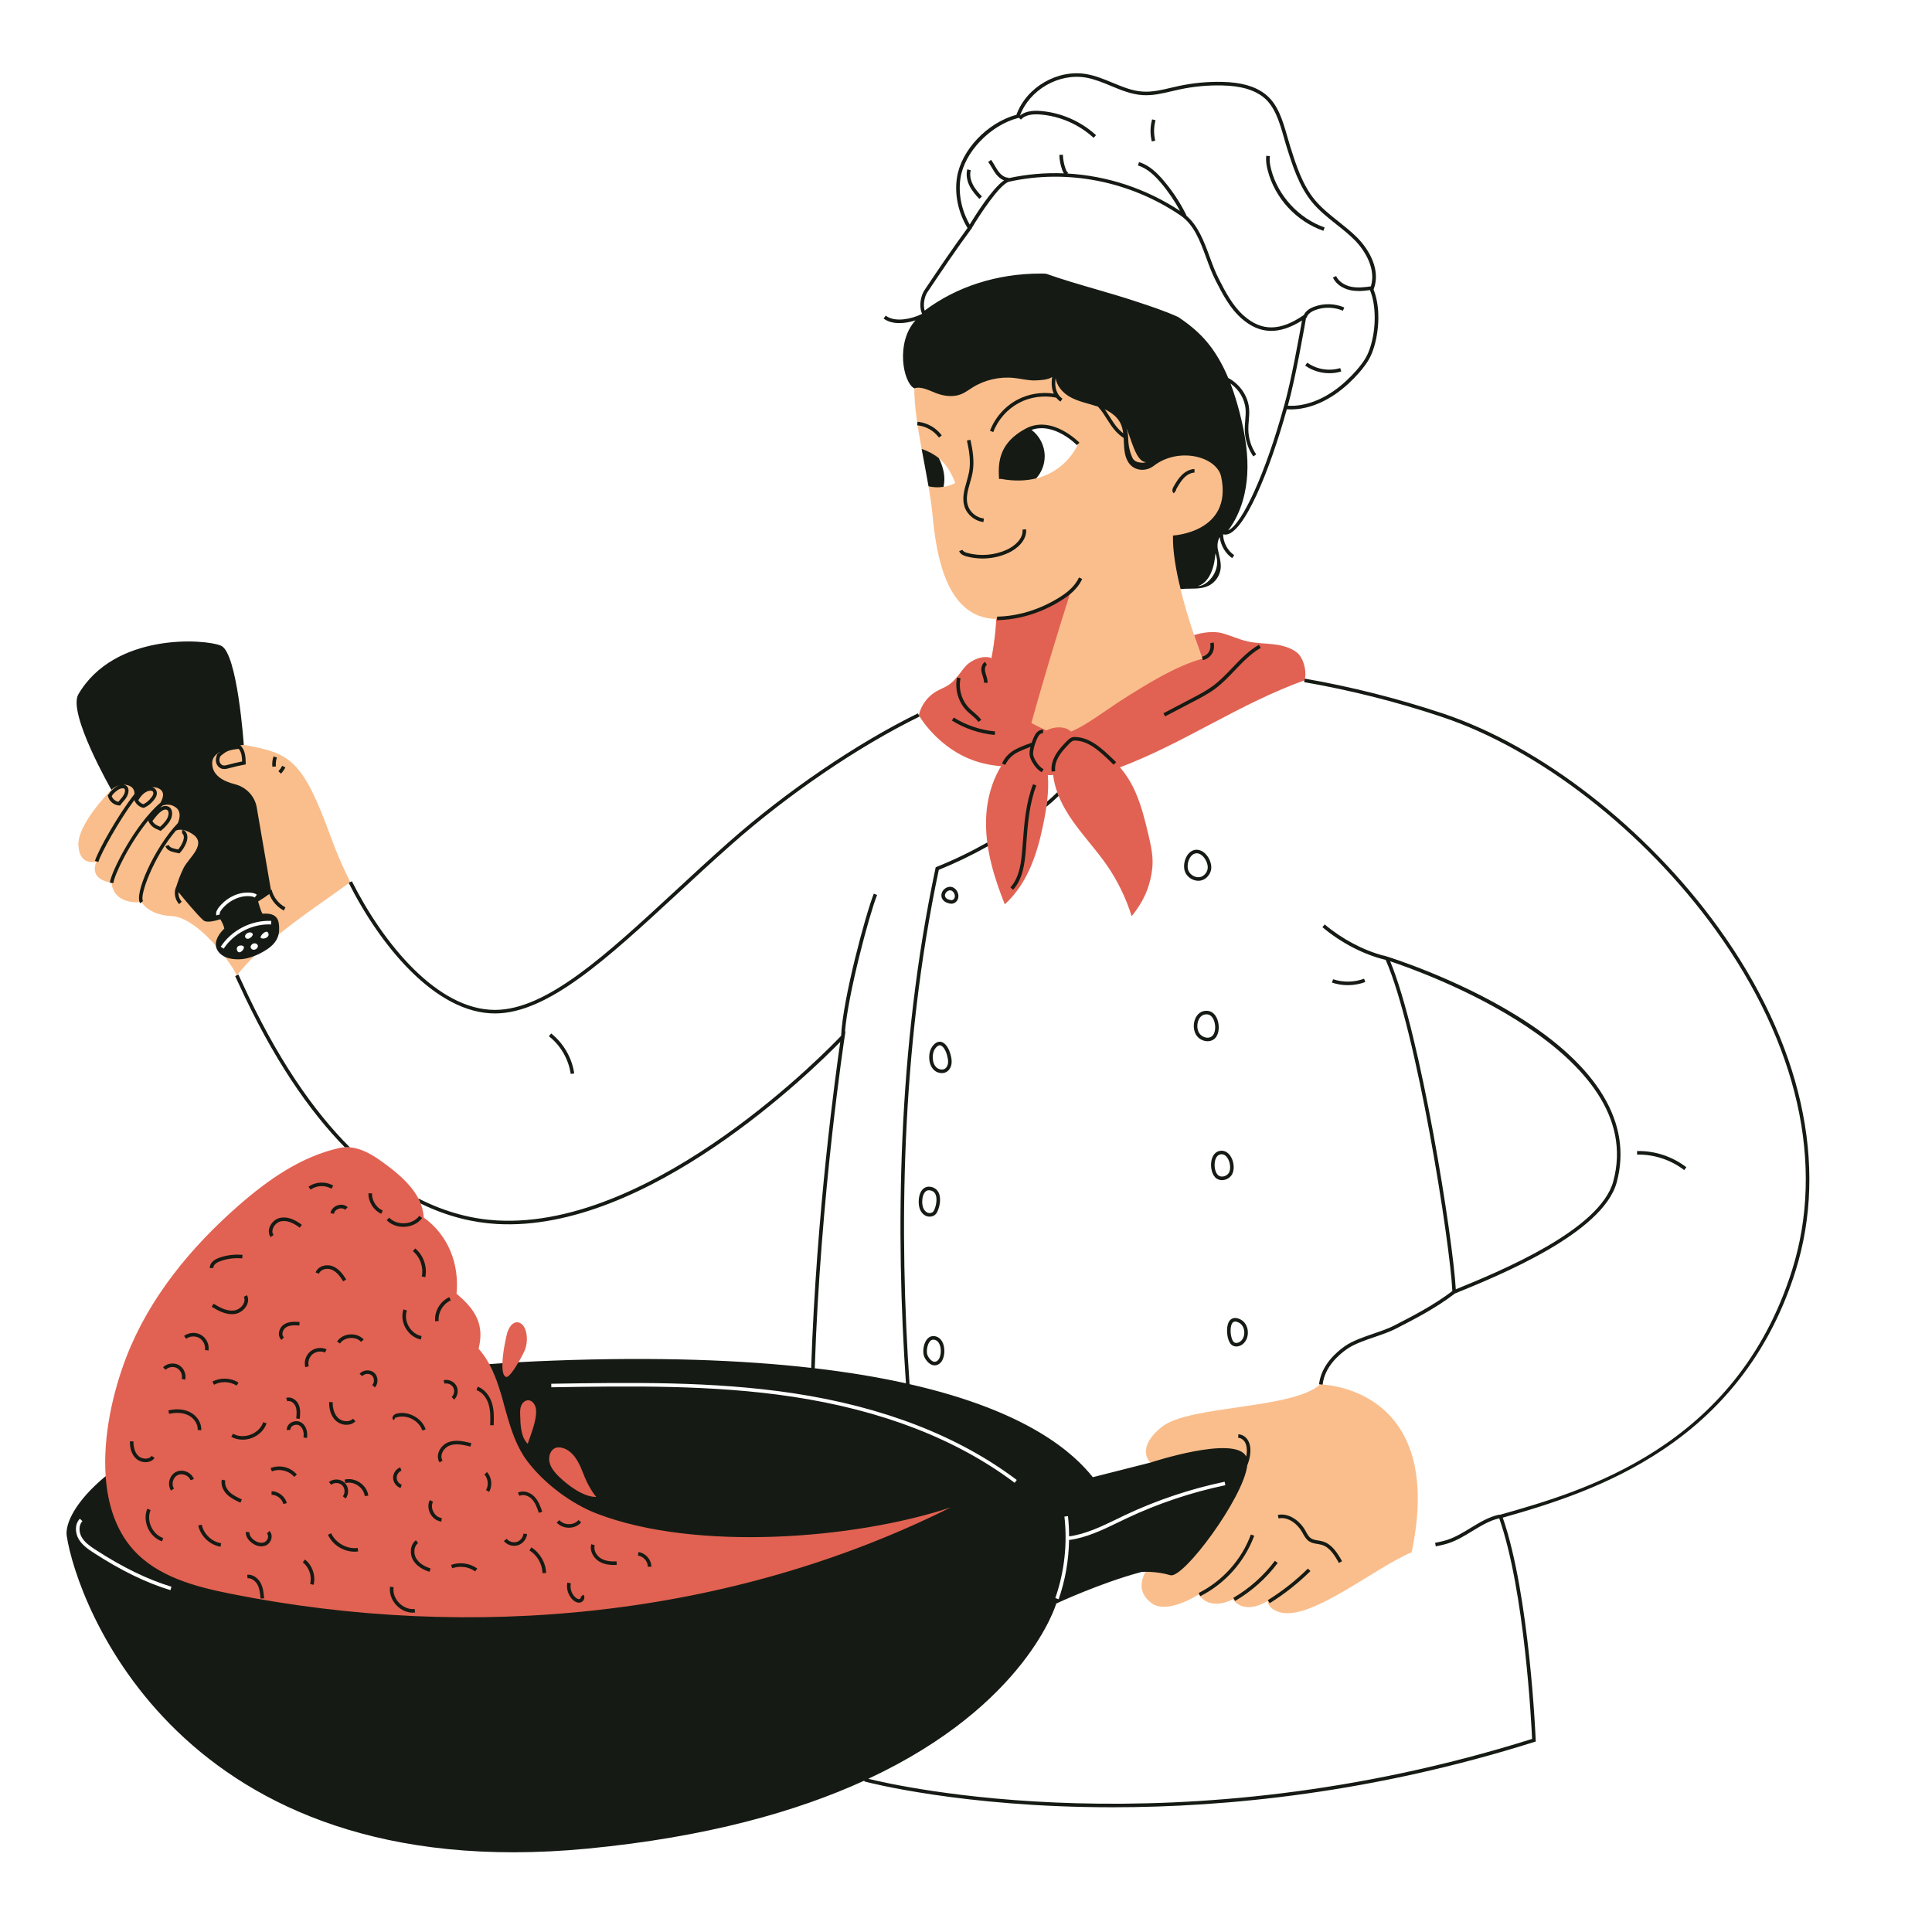 <svg xmlns="http://www.w3.org/2000/svg" xmlns:xlink="http://www.w3.org/1999/xlink" width="256" zoomAndPan="magnify" viewBox="0 0 192 192" height="256" preserveAspectRatio="xMidYMid meet" version="1.0"><defs><clipPath id="bacd2fe9d7"><path d="M 6.473 7.035 L 180 7.035 L 180 180 L 6.473 180 Z M 6.473 7.035 " clip-rule="nonzero"/></clipPath><clipPath id="22cfc76c8c"><path d="M 6.613 7.281 L 179.812 7.281 L 179.812 184.078 L 6.613 184.078 Z M 6.613 7.281 " clip-rule="nonzero"/></clipPath></defs><rect x="-19.2" width="230.4" fill="#ffffff" y="-19.2" height="230.4" fill-opacity="1"/><rect x="-19.2" width="230.4" fill="#ffffff" y="-19.2" height="230.4" fill-opacity="1"/><g clip-path="url(#bacd2fe9d7)"><path fill="#ffffff" d="M 103.859 34.27 C 103.949 34.27 104.039 34.277 104.125 34.277 C 106.98 35.285 108.535 33.762 111.352 34.688 C 112.848 35.18 114.355 35.664 115.785 36.309 C 116.711 36.926 117.578 37.621 118.32 38.445 C 120.109 40.422 120.836 38.816 121.512 41.395 C 122.043 43.418 122.656 44.145 122.531 46.234 C 122.406 48.32 121.973 50.812 121.656 52.938 C 123.227 53.266 125.867 47.32 127.75 40.488 C 128.27 40.531 128.793 40.512 129.305 40.426 C 131.512 40.047 133.43 38.633 134.906 36.953 C 135.41 36.383 135.875 35.77 136.16 35.066 C 136.895 33.266 137.059 30.566 136.312 28.77 C 137.035 27.043 136.059 25.043 134.73 23.715 C 133.41 22.391 131.73 21.43 130.535 19.984 C 129.273 18.457 128.652 16.516 128.059 14.629 C 127.492 12.824 127.113 10.629 125.613 9.477 C 124.453 8.59 122.926 8.352 121.465 8.316 C 120.023 8.281 118.586 8.418 117.18 8.719 C 115.98 8.977 114.781 9.355 113.559 9.277 C 111.613 9.152 109.914 7.898 107.996 7.547 C 105.16 7.027 102.082 8.828 101.148 11.551 C 98.414 12.254 95.703 14.887 95.277 17.672 C 95.012 19.398 95.438 21.195 96.367 22.668 C 94.855 24.715 93.434 26.828 92.02 28.938 C 91.637 29.508 91.496 30.543 91.816 31.148 C 93.594 32.914 99.641 34.215 103.859 34.27 Z M 137.836 95.242 C 141 102.336 144.348 124.133 144.512 128.387 C 150.098 126.117 159.199 122.195 160.492 117.465 C 164.344 103.355 137.836 95.242 137.836 95.242 Z M 178.266 126.262 C 172.867 143.438 158.355 148.094 149.117 150.703 C 151.863 158.418 152.441 172.941 152.441 172.941 C 114.902 184.773 86.043 176.891 86.043 176.891 C 82.27 169.707 80.895 158.254 80.691 146.492 C 75.695 144.996 70.52 144.098 65.309 143.836 C 62.277 143.68 59.121 143.715 56.379 142.414 C 55.156 141.832 54.008 140.926 53.551 139.652 C 53.094 138.383 53.574 136.727 54.824 136.211 C 58.852 134.547 63.551 135.477 67.91 135.477 C 69.215 135.473 70.527 135.496 71.797 135.801 C 72.598 135.996 73.371 136.301 74.18 136.469 C 75.434 136.734 76.949 136.906 78.137 137.387 C 78.977 137.723 79.844 137.938 80.73 138.086 C 81.172 119.777 83.766 103.012 83.766 103.012 C 83.766 103.012 65.781 122.418 49.363 121.461 C 33.293 120.523 24.785 99.508 23.531 96.926 C 23.793 96.609 23.254 96.195 23.531 95.891 C 22.168 95.363 21.941 94.57 21.941 94.57 L 21.598 94.156 L 21.426 93.117 L 18.723 86.559 C 18.723 86.559 21.223 84.539 25 83.73 C 28.785 82.922 28.312 86.312 29.074 87.617 C 29.418 88.199 31.523 84.109 31.367 85.805 C 33.137 84.484 33.027 88.965 34.812 87.66 C 38.328 94.637 43.809 100.539 49.188 100.539 C 55.672 100.539 63.098 92.188 72.527 83.836 C 81.957 75.484 93.039 69.484 97.555 68.734 C 97.555 68.734 113.07 66.324 113.859 66.324 C 114.648 66.324 127.227 65.715 143.297 71.059 C 162.266 77.367 185.578 103.012 178.266 126.262 Z M 20.074 154.453 C 19.449 153.723 18.664 153.145 17.855 152.617 C 17.02 152.066 16.152 151.562 15.262 151.109 C 14.719 150.832 14.164 150.574 13.57 150.426 C 13.016 150.285 12.441 150.25 11.871 150.215 C 10.625 150.137 9.348 150.031 8.102 150.172 C 7.148 150.281 6.863 151.684 6.988 152.496 C 7.105 153.246 7.531 153.91 7.945 154.551 C 8.344 155.16 8.746 155.777 9.258 156.297 C 10.035 157.086 11.023 157.625 11.969 158.203 C 12.668 158.629 13.363 159.09 14.137 159.363 C 15.402 159.816 16.789 159.742 18.129 159.613 C 18.68 159.559 19.238 159.496 19.758 159.301 C 20.277 159.109 20.758 158.766 21.012 158.273 C 21.207 157.902 21.258 157.469 21.227 157.051 C 21.16 156.09 20.703 155.188 20.074 154.453 Z M 92.273 48.32 L 91.59 44.609 C 91.59 44.609 97.016 40.277 99.98 39.602 C 102.945 38.93 107.527 41.668 109.141 44.719 C 110.754 47.766 108.008 48.809 102.469 52.098 C 96.93 55.383 92.273 48.32 92.273 48.32 " fill-opacity="1" fill-rule="nonzero"/></g><path fill="#fabe8c" d="M 21.984 94.598 C 21.973 94.59 21.957 94.578 21.941 94.57 C 22.609 95.391 23.148 96.191 23.461 96.781 C 23.48 96.82 23.504 96.871 23.531 96.926 C 24.227 96.078 24.984 95.277 25.777 94.535 C 25.148 94.82 24.422 94.922 23.723 94.938 C 23.125 94.953 22.496 94.91 21.984 94.598 Z M 24.227 74.023 C 21.078 73.461 13.852 76.082 13.098 76.66 C 10.988 78.273 7.684 81.891 7.789 84.016 C 7.898 86.145 9.602 85.613 9.602 85.613 C 9.602 85.613 8.645 87.316 11.094 87.738 C 11.094 87.738 11.094 89.867 14.078 89.656 C 14.078 89.656 14.719 90.93 17.066 91.039 C 18.52 91.105 20.258 92.598 21.598 94.156 C 21.516 93.887 21.637 93.586 21.801 93.352 C 21.977 93.102 22.211 92.887 22.34 92.609 C 22.508 92.246 22.48 91.828 22.453 91.43 C 22.445 91.352 22.438 91.266 22.379 91.211 C 22.312 91.145 22.199 91.156 22.105 91.172 C 21.523 91.262 20.688 91.293 20.668 90.5 C 20.656 90.012 21.039 89.5 21.18 89.035 C 21.316 88.574 21.492 88.191 21.797 87.812 C 22.52 86.914 23.695 86.367 24.855 86.496 C 25.242 86.539 25.637 86.66 25.902 86.941 C 26.168 87.223 26.266 87.625 26.23 88.008 C 26.195 88.391 26.039 88.75 25.848 89.082 C 25.656 89.41 25.426 89.727 25.34 90.094 C 25.254 90.465 25.359 90.918 25.699 91.086 C 25.93 91.207 26.211 91.164 26.473 91.152 C 26.738 91.137 27.039 91.172 27.195 91.387 C 27.258 91.473 27.289 91.578 27.312 91.688 C 27.434 92.27 27.324 92.895 27.035 93.418 C 29.492 91.336 32.207 89.566 34.812 87.66 C 34.09 86.227 33.449 84.746 32.91 83.266 C 30.07 75.457 28.867 74.855 24.227 74.023 Z M 107.145 44.113 C 107.145 44.113 104.543 41.387 102.004 42.754 C 99.465 44.129 101.691 46.109 102.977 47.543 C 106.086 46.766 107.145 44.113 107.145 44.113 Z M 119.133 68.215 C 106.996 75.238 100.504 73.262 98.156 71.574 C 97.562 71.148 97.266 69.398 97.555 68.734 C 98.863 65.691 99.012 61.512 99.012 61.512 C 93.902 61.43 93.023 54.863 92.66 51.066 C 92.574 50.164 92.426 49.195 92.25 48.195 C 92.258 48.234 92.266 48.277 92.273 48.32 C 92.719 47.207 93.211 47.543 93.773 48.383 C 94.195 48.316 94.602 48.188 94.93 47.996 C 94.535 46.988 94.078 46.18 93.324 45.551 C 92.488 46.52 92.098 45.289 91.59 44.609 C 91.582 44.578 91.57 44.5 91.551 44.402 C 91.18 42.363 90.863 40.348 90.863 38.594 C 91.555 38.355 92.527 34.527 93.211 34.781 C 94 35.074 94.898 35.18 95.672 34.859 C 96.07 34.695 96.414 34.43 96.777 34.203 C 98.004 33.438 99.488 33.098 100.926 33.254 C 101.625 33.328 102.312 33.52 103.016 33.496 C 103.719 33.473 104.711 33.434 105.031 32.809 C 104.91 33.77 105.621 34.66 106.465 35.137 C 107.312 35.613 108.645 37.984 109.566 38.285 C 110.484 38.59 111.418 39.09 111.848 39.957 C 112.137 40.551 112.711 40.367 112.738 41.023 C 112.766 41.719 112.824 42.441 113.215 43.02 C 113.773 43.836 114.918 43.93 115.699 43.324 C 118.227 41.379 121.59 44.613 122.004 46.609 C 123.148 52.133 117.613 54.992 117.613 54.992 C 117.566 56.488 116.848 56.617 117.32 58.543 C 118.066 61.574 119.18 64.664 119.809 66.312 C 120.082 67.027 119.793 67.832 119.133 68.215 Z M 140.289 154.266 C 136.668 155.754 130.199 161.176 127.129 160.207 C 125.895 159.82 125.992 159.086 125.992 159.086 C 125.992 159.086 123.785 160.598 122.516 158.938 C 122.516 158.938 120.32 160.184 119.121 158.461 C 119.121 158.461 116.02 160.469 114.461 159.332 C 112.902 158.195 113.172 156.535 115.062 154.609 C 116.953 152.688 122.793 149.473 122.566 146.855 C 122.344 144.238 116.531 145.312 114.32 145.352 C 114.32 145.352 112.773 143.949 115.477 141.793 C 118.184 139.633 128.414 140.07 131.199 137.582 C 131.199 137.582 143.77 137.684 140.289 154.266 " fill-opacity="1" fill-rule="nonzero"/><path fill="#e16252" d="M 106.418 58.746 C 104.902 63.484 103.484 68.254 102.16 73.047 C 100.285 72.781 97.559 75.406 96.742 74.82 C 96.152 74.395 93.871 69.723 94.16 69.059 C 94.609 68.008 98.316 66.5 98.535 65.398 C 98.945 63.309 99.012 61.512 99.012 61.512 C 99.035 61.496 99.059 61.477 99.082 61.457 C 101.266 61.414 103.418 60.719 105.277 59.582 C 105.68 59.336 106.07 59.062 106.418 58.746 " fill-opacity="1" fill-rule="nonzero"/><path fill="#e16252" d="M 50.32 137.852 C 50.57 137.934 52.418 136.637 51.527 135.383 C 51.844 134.84 52.109 134.312 52.18 134.113 C 52.383 133.555 52.418 132.934 52.277 132.355 C 52.172 131.91 51.875 131.422 51.414 131.406 C 50.887 131.387 50.559 131.965 50.406 132.465 C 50.301 132.816 49.969 134.324 49.93 135.473 C 49.125 136.371 50.02 137.746 50.32 137.852 Z M 128.895 64.855 C 128.23 64.328 127.363 64.121 126.52 64.023 C 125.672 63.93 124.816 63.93 123.984 63.742 C 123.121 63.547 122.312 63.16 121.461 62.926 C 120.609 62.695 119.461 62.855 118.668 63.117 L 119.492 65.465 C 116.859 66.164 113.715 68.141 111.422 69.602 C 110.066 70.469 107.812 72.176 106.441 72.695 C 106.305 72.582 106.152 72.484 105.988 72.418 C 105.59 72.262 105.148 72.25 104.73 72.332 C 104.473 72.383 104.227 72.473 103.992 72.59 C 102.211 71.789 100.523 70.777 98.98 69.574 C 98.387 69.113 97.758 68.492 97.988 67.777 C 98.051 67.578 98.504 65.559 98.535 65.398 C 97.746 65.082 96.555 65.551 95.988 66.18 C 95.414 66.812 94.988 67.59 94.281 68.066 C 93.906 68.32 93.473 68.469 93.078 68.691 C 92.191 69.195 91.535 70.078 91.309 71.07 C 92.402 72.875 94.215 74.5 96.152 75.336 C 97.207 75.793 98.34 76.059 99.488 76.141 C 98.469 77.809 97.988 79.82 97.988 81.789 C 97.98 84.574 98.828 87.289 99.855 89.875 C 102.086 87.816 103.047 84.977 103.66 82.004 C 103.996 80.367 104.27 78.684 104.129 77.027 C 104.309 77.035 104.484 77.031 104.66 77.016 C 104.852 78.688 105.656 80.254 106.637 81.637 C 107.684 83.117 108.93 84.453 109.969 85.941 C 111.055 87.508 111.898 89.238 112.465 91.055 C 113.23 90.098 113.836 89.086 114.184 87.91 C 114.398 87.184 114.543 86.426 114.543 85.664 C 114.543 84.734 114.332 83.816 114.117 82.91 C 113.781 81.484 113.426 80.055 112.836 78.715 C 112.445 77.828 111.938 76.984 111.301 76.258 C 117.73 73.824 123.125 69.957 129.633 67.613 C 129.91 66.812 129.562 65.387 128.895 64.855 Z M 94.469 149.809 C 81.676 168.43 56.578 167.484 32.59 162.695 C 29.035 161.988 15.309 157.766 12.91 155.059 C 11.207 153.137 8.449 152.414 10.504 146.77 C 10.215 142.777 11.203 138.371 12.547 134.883 C 14.816 129 18.941 123.977 23.691 119.82 C 26.621 117.254 29.926 114.926 33.73 114.086 C 35.203 113.762 36.625 114.488 37.852 115.367 C 39.836 116.789 41.984 118.562 42.109 120.996 C 44.547 122.75 45.656 125.59 45.371 128.574 C 47.266 130.152 48.16 131.645 47.562 134.035 C 48.836 135.465 49.434 137.281 49.965 139.145 C 50.57 141.281 51.957 136.367 53.281 138.109 C 54.953 140.32 59.465 143.285 62.055 144.277 C 71.836 148.008 88.719 148.68 94.469 149.809 " fill-opacity="1" fill-rule="nonzero"/><g clip-path="url(#22cfc76c8c)"><path fill="#151b14" d="M 36.148 133.117 C 35.82 132.762 35.309 132.574 34.773 132.613 C 34.242 132.652 33.766 132.918 33.496 133.316 L 33.789 133.516 C 33.996 133.203 34.375 133 34.805 132.969 C 35.227 132.934 35.633 133.078 35.887 133.355 Z M 35.328 141.238 L 35.074 140.992 C 34.699 141.379 33.996 141.277 33.621 140.93 C 33.25 140.59 33.047 140.012 33.066 139.348 L 32.711 139.336 C 32.699 139.789 32.77 140.629 33.379 141.191 C 33.652 141.441 34.047 141.594 34.438 141.594 C 34.766 141.594 35.09 141.484 35.328 141.238 Z M 20.719 134.215 C 20.816 133.617 20.52 132.98 19.996 132.672 C 19.477 132.359 18.773 132.398 18.289 132.766 L 18.504 133.047 C 18.867 132.77 19.418 132.738 19.812 132.973 C 20.207 133.207 20.441 133.707 20.371 134.16 Z M 34.348 148.922 C 34.711 148.469 34.672 147.766 34.258 147.359 C 33.844 146.953 33.145 146.918 32.691 147.281 L 32.914 147.555 C 33.223 147.305 33.723 147.328 34.008 147.609 C 34.293 147.891 34.32 148.391 34.07 148.699 Z M 33.645 120.129 C 33.84 120.059 34.117 120.047 34.305 120.227 L 34.551 119.969 C 34.293 119.727 33.902 119.66 33.523 119.793 C 33.148 119.93 32.887 120.227 32.84 120.578 L 33.191 120.621 C 33.227 120.363 33.445 120.195 33.645 120.129 Z M 21.922 153.711 L 21.977 153.363 C 21.047 153.219 20.238 152.445 20.051 151.523 L 19.703 151.594 C 19.918 152.652 20.852 153.543 21.922 153.711 Z M 23.254 130.234 C 22.551 130.324 21.863 129.953 21.223 129.562 L 21.039 129.867 C 21.66 130.242 22.324 130.602 23.039 130.602 C 23.125 130.602 23.211 130.598 23.297 130.59 C 23.789 130.527 24.262 130.199 24.504 129.75 C 24.691 129.402 24.707 129.035 24.551 128.719 L 24.234 128.875 C 24.34 129.09 24.324 129.34 24.191 129.582 C 24.008 129.926 23.629 130.191 23.254 130.234 Z M 27.844 121.027 C 27.391 121.121 26.98 121.477 26.801 121.934 C 26.66 122.289 26.695 122.656 26.895 122.941 L 27.184 122.734 C 27.004 122.484 27.074 122.207 27.133 122.062 C 27.266 121.719 27.582 121.445 27.918 121.375 C 28.461 121.258 29.09 121.473 29.785 122.004 L 30 121.723 C 29.219 121.125 28.496 120.891 27.844 121.027 Z M 28.414 131.918 C 28.785 131.68 29.277 131.691 29.75 131.727 L 29.773 131.375 C 29.242 131.336 28.684 131.324 28.223 131.621 C 27.941 131.805 27.742 132.145 27.719 132.488 C 27.699 132.762 27.789 133 27.977 133.164 L 28.211 132.898 C 28.078 132.785 28.062 132.625 28.07 132.512 C 28.086 132.281 28.227 132.043 28.414 131.918 Z M 23.691 96.848 L 23.371 97.004 C 23.453 97.168 23.562 97.41 23.703 97.715 C 27.105 105.172 30.715 110.395 34.262 114.012 C 34.434 114.004 34.602 114.008 34.77 114.023 C 31.168 110.422 27.488 105.168 24.027 97.57 C 23.883 97.258 23.773 97.016 23.691 96.848 Z M 30.66 117.938 L 30.867 118.223 C 31.461 117.793 32.309 117.758 32.938 118.133 L 33.117 117.828 C 32.375 117.383 31.363 117.426 30.66 117.938 Z M 29.789 141 C 29.832 140.586 29.883 140.07 29.695 139.617 C 29.504 139.152 28.969 138.754 28.441 138.918 L 28.547 139.254 C 28.871 139.152 29.234 139.43 29.367 139.75 C 29.523 140.125 29.477 140.57 29.438 140.965 Z M 15.363 144.891 L 15.078 144.684 C 14.965 144.836 14.785 144.93 14.566 144.953 C 14.285 144.984 13.984 144.891 13.777 144.711 C 13.312 144.297 13.258 143.613 13.262 143.242 L 12.91 143.238 C 12.895 143.98 13.121 144.598 13.543 144.973 C 13.789 145.191 14.121 145.312 14.457 145.312 C 14.508 145.312 14.555 145.312 14.602 145.305 C 14.922 145.273 15.191 145.125 15.363 144.891 Z M 31.164 157.5 C 31.398 156.594 31.047 155.559 30.305 154.984 L 30.09 155.262 C 30.723 155.754 31.02 156.637 30.82 157.41 Z M 37.254 137.879 C 37.43 137.691 37.527 137.422 37.516 137.141 C 37.5 136.859 37.383 136.602 37.188 136.426 C 36.992 136.254 36.719 136.164 36.438 136.188 C 36.156 136.207 35.902 136.332 35.734 136.531 L 36.004 136.762 C 36.109 136.633 36.277 136.555 36.465 136.539 C 36.648 136.527 36.828 136.582 36.953 136.691 C 37.074 136.801 37.152 136.969 37.16 137.156 C 37.168 137.344 37.109 137.516 36.996 137.641 Z M 39.41 159.543 C 39.855 160.004 40.445 160.266 41.023 160.266 C 41.098 160.266 41.176 160.258 41.25 160.25 L 41.207 159.898 C 40.672 159.965 40.094 159.738 39.664 159.297 C 39.234 158.855 39.031 158.273 39.117 157.738 L 38.766 157.684 C 38.664 158.324 38.906 159.02 39.41 159.543 Z M 39.898 146.152 L 39.773 145.824 C 39.352 145.984 39.059 146.414 39.066 146.867 C 39.074 147.312 39.387 147.738 39.809 147.883 L 39.926 147.547 C 39.637 147.449 39.426 147.16 39.422 146.859 C 39.414 146.559 39.617 146.262 39.898 146.152 Z M 41.262 124.066 L 41.035 124.34 C 41.754 124.93 42.109 125.941 41.918 126.852 L 42.266 126.926 C 42.484 125.887 42.078 124.738 41.262 124.066 Z M 40.215 121.566 C 39.613 121.602 39.055 121.402 38.684 121.012 L 38.426 121.258 C 38.836 121.684 39.434 121.922 40.078 121.922 C 40.129 121.922 40.184 121.922 40.234 121.918 C 40.941 121.875 41.566 121.559 41.953 121.047 L 41.668 120.832 C 41.348 121.262 40.816 121.531 40.215 121.566 Z M 24.57 156.492 L 24.598 156.844 C 25.031 156.809 25.422 157.156 25.598 157.5 C 25.812 157.91 25.855 158.395 25.895 158.863 L 26.246 158.836 C 26.207 158.355 26.16 157.812 25.914 157.336 C 25.676 156.879 25.168 156.438 24.57 156.492 Z M 17.598 135.969 C 17.961 136.172 18.156 136.625 18.059 137.027 L 18.402 137.109 C 18.539 136.559 18.266 135.938 17.773 135.66 C 17.273 135.383 16.602 135.477 16.203 135.883 L 16.453 136.129 C 16.746 135.836 17.238 135.766 17.598 135.969 Z M 17.707 84.418 L 17.461 84.367 C 17.309 84.332 17.152 84.297 17.02 84.23 C 16.895 84.168 16.805 84.074 16.77 83.977 L 16.434 84.09 C 16.5 84.277 16.648 84.441 16.859 84.547 C 17.031 84.633 17.219 84.676 17.383 84.711 L 17.824 84.809 L 17.895 84.738 C 18.129 84.496 18.332 84.18 18.484 83.82 C 18.656 83.418 18.668 83.055 18.523 82.777 C 18.43 82.59 18.258 82.477 18.09 82.488 L 18.105 82.84 C 18.117 82.836 18.18 82.875 18.211 82.941 C 18.332 83.168 18.246 83.473 18.156 83.684 C 18.035 83.969 17.883 84.219 17.707 84.418 Z M 20.863 126.039 L 21.215 125.996 C 21.18 125.703 21.539 125.461 21.863 125.344 C 22.562 125.086 23.328 124.988 24.07 125.059 L 24.105 124.707 C 23.309 124.633 22.492 124.734 21.742 125.012 C 21.137 125.234 20.812 125.617 20.863 126.039 Z M 17.645 146.598 C 17.863 146.488 18.141 146.48 18.398 146.582 C 18.656 146.684 18.852 146.875 18.938 147.105 L 19.27 146.984 C 19.148 146.66 18.879 146.395 18.527 146.254 C 18.176 146.117 17.797 146.125 17.484 146.281 C 17.176 146.441 16.941 146.738 16.844 147.102 C 16.75 147.469 16.805 147.844 16.996 148.133 L 17.289 147.938 C 17.152 147.734 17.117 147.461 17.188 147.195 C 17.258 146.926 17.426 146.707 17.645 146.598 Z M 16.105 153.18 L 16.219 152.848 C 15.707 152.672 15.27 152.262 15.023 151.715 C 14.773 151.168 14.754 150.57 14.965 150.07 L 14.637 149.934 C 14.391 150.523 14.414 151.227 14.699 151.859 C 14.988 152.496 15.5 152.977 16.105 153.18 Z M 20 142.133 C 20.047 141.422 19.582 140.68 18.863 140.328 C 18.113 139.957 17.289 140.035 16.73 140.164 L 16.809 140.508 C 17.312 140.391 18.051 140.32 18.707 140.645 C 19.297 140.934 19.684 141.539 19.648 142.109 Z M 26.98 152.863 C 27.031 152.582 26.957 152.32 26.77 152.145 L 26.527 152.402 C 26.66 152.527 26.648 152.703 26.633 152.797 C 26.594 153.008 26.441 153.199 26.262 153.27 C 25.855 153.43 25.398 153.199 25.129 152.957 C 25.016 152.855 24.754 152.578 24.789 152.273 L 24.438 152.23 C 24.383 152.684 24.699 153.043 24.895 153.219 C 25.219 153.516 25.613 153.676 25.977 153.672 C 26.125 153.672 26.266 153.648 26.395 153.598 C 26.688 153.48 26.914 153.191 26.98 152.863 Z M 58.762 153.461 C 58.57 154.137 58.988 154.82 59.496 155.148 C 59.891 155.398 60.391 155.527 60.992 155.527 C 61.09 155.527 61.191 155.523 61.293 155.516 L 61.27 155.164 C 60.609 155.207 60.082 155.102 59.688 154.852 C 59.289 154.594 58.957 154.066 59.102 153.559 Z M 56.383 157.273 C 56.258 157.887 56.469 158.559 56.926 158.988 C 57.121 159.176 57.332 159.273 57.535 159.273 C 57.578 159.273 57.625 159.266 57.668 159.258 C 57.844 159.219 58 159.07 58.055 158.887 C 58.102 158.734 58.066 158.578 57.961 158.469 L 57.711 158.715 C 57.727 158.734 57.723 158.766 57.715 158.785 C 57.695 158.848 57.645 158.902 57.59 158.914 C 57.422 158.949 57.238 158.797 57.164 158.73 C 56.797 158.387 56.625 157.84 56.73 157.348 Z M 56.543 151.469 C 56.539 151.469 56.539 151.469 56.535 151.469 C 56.156 151.469 55.812 151.324 55.594 151.07 L 55.324 151.305 C 55.613 151.633 56.055 151.824 56.535 151.824 C 56.539 151.824 56.543 151.824 56.547 151.824 C 57.031 151.82 57.473 151.625 57.758 151.289 L 57.492 151.062 C 57.27 151.32 56.926 151.469 56.543 151.469 Z M 52.805 153.777 L 52.617 154.078 C 53.383 154.551 53.891 155.438 53.914 156.336 L 54.27 156.324 C 54.242 155.312 53.668 154.312 52.805 153.777 Z M 50.352 152.922 L 50.074 153.148 C 50.32 153.449 50.711 153.621 51.098 153.621 C 51.223 153.621 51.344 153.605 51.461 153.57 C 51.953 153.418 52.332 152.957 52.379 152.445 L 52.023 152.414 C 51.992 152.781 51.711 153.125 51.359 153.23 C 51.008 153.34 50.582 153.211 50.352 152.922 Z M 51.469 148.34 L 51.621 148.656 C 52.043 148.453 52.566 148.672 52.867 148.992 C 53.215 149.363 53.391 149.887 53.551 150.348 L 53.887 150.234 C 53.715 149.738 53.523 149.176 53.125 148.754 C 52.746 148.348 52.066 148.047 51.469 148.34 Z M 94.562 89.457 C 94.695 89.453 94.828 89.344 94.871 89.203 C 94.93 89.023 94.867 88.789 94.723 88.633 C 94.668 88.57 94.559 88.48 94.414 88.48 C 94.391 88.48 94.363 88.484 94.336 88.488 C 94.137 88.535 93.965 88.699 93.918 88.891 C 93.895 89 93.898 89.156 94.066 89.289 C 94.156 89.363 94.281 89.402 94.391 89.43 C 94.449 89.445 94.508 89.457 94.562 89.457 Z M 94.574 89.809 C 94.566 89.812 94.559 89.812 94.551 89.812 C 94.461 89.812 94.379 89.793 94.305 89.773 C 94.164 89.738 93.988 89.68 93.84 89.562 C 93.605 89.371 93.508 89.098 93.574 88.809 C 93.648 88.488 93.922 88.223 94.258 88.145 C 94.52 88.086 94.785 88.176 94.984 88.395 C 95.215 88.645 95.305 89.012 95.207 89.312 C 95.117 89.594 94.855 89.801 94.574 89.809 Z M 64.73 155.703 C 64.738 154.996 64.148 154.328 63.445 154.242 L 63.402 154.594 C 63.938 154.656 64.383 155.164 64.375 155.699 Z M 167.59 116 C 166.191 114.93 164.465 114.352 162.688 114.391 L 162.691 114.742 C 164.363 114.707 166.039 115.258 167.375 116.281 Z M 92.148 134.605 C 92.18 134.723 92.246 134.848 92.352 134.984 C 92.453 135.117 92.656 135.332 92.891 135.332 C 92.895 135.332 92.898 135.332 92.902 135.332 C 93.059 135.328 93.227 135.211 93.32 135.039 C 93.5 134.723 93.574 134.113 93.387 133.641 C 93.289 133.391 93.141 133.227 92.938 133.164 C 92.875 133.141 92.816 133.133 92.758 133.133 C 92.648 133.133 92.547 133.172 92.457 133.258 C 92.16 133.535 92.047 134.223 92.148 134.605 Z M 91.805 134.695 C 91.672 134.199 91.809 133.379 92.215 133 C 92.445 132.785 92.734 132.723 93.047 132.824 C 93.352 132.926 93.582 133.164 93.719 133.512 C 93.922 134.031 93.883 134.762 93.629 135.211 C 93.473 135.496 93.195 135.676 92.914 135.688 C 92.902 135.688 92.898 135.688 92.887 135.688 C 92.523 135.688 92.242 135.422 92.07 135.199 C 91.934 135.023 91.848 134.859 91.805 134.695 Z M 92.742 120.41 C 92.789 120.355 92.828 120.281 92.855 120.215 C 93.059 119.75 93.16 119.066 92.953 118.66 C 92.855 118.469 92.699 118.352 92.477 118.305 C 92.246 118.25 92.066 118.305 91.926 118.465 C 91.621 118.812 91.578 119.594 91.746 120.031 C 91.836 120.266 91.996 120.441 92.188 120.52 C 92.383 120.594 92.621 120.551 92.742 120.41 Z M 92.391 120.91 C 92.277 120.91 92.164 120.891 92.055 120.848 C 91.773 120.734 91.539 120.48 91.414 120.156 C 91.238 119.688 91.223 118.738 91.66 118.234 C 91.887 117.973 92.195 117.879 92.555 117.957 C 92.875 118.031 93.125 118.219 93.27 118.504 C 93.578 119.109 93.359 119.953 93.18 120.355 C 93.141 120.445 93.09 120.551 93.012 120.641 C 92.863 120.816 92.633 120.91 92.391 120.91 Z M 94.219 105.609 C 94.238 105.344 94.168 105.062 94.102 104.816 C 93.984 104.391 93.719 103.934 93.441 103.883 C 93.426 103.879 93.41 103.879 93.391 103.879 C 93.25 103.879 93.098 103.988 92.938 104.207 C 92.742 104.473 92.699 104.816 92.695 105.055 C 92.695 105.469 92.812 105.82 93.027 106.043 C 93.23 106.258 93.625 106.383 93.902 106.207 C 94.078 106.098 94.195 105.871 94.219 105.609 Z M 94.09 106.508 C 93.941 106.602 93.77 106.645 93.59 106.645 C 93.297 106.645 92.992 106.523 92.77 106.289 C 92.492 105.996 92.34 105.559 92.344 105.051 C 92.344 104.633 92.453 104.27 92.652 103.996 C 92.98 103.547 93.297 103.5 93.504 103.535 C 93.98 103.621 94.305 104.23 94.441 104.723 C 94.52 104.996 94.598 105.312 94.57 105.637 C 94.539 106.012 94.359 106.336 94.09 106.508 Z M 11.246 78.906 C 11.219 78.93 11.191 78.977 11.164 79.023 C 11.145 79.055 11.125 79.09 11.102 79.125 C 11.203 79.402 11.469 79.625 11.762 79.684 C 11.828 79.602 11.902 79.516 11.973 79.43 C 12.062 79.328 12.148 79.227 12.211 79.133 C 12.355 78.926 12.422 78.738 12.422 78.566 C 12.422 78.484 12.398 78.418 12.363 78.383 C 12.328 78.352 12.262 78.336 12.176 78.34 C 11.836 78.355 11.539 78.617 11.246 78.906 Z M 13.742 79.523 C 13.855 79.715 14.039 79.859 14.25 79.918 C 14.566 79.77 14.828 79.543 15.066 79.219 C 15.16 79.094 15.211 79 15.23 78.906 C 15.25 78.809 15.23 78.715 15.184 78.656 C 15.094 78.559 14.906 78.566 14.773 78.602 C 14.305 78.73 13.988 79.129 13.742 79.523 Z M 21.934 75.117 C 21.926 75.125 21.918 75.133 21.91 75.141 L 21.887 75.184 C 21.801 75.363 21.781 75.559 21.828 75.719 C 21.879 75.887 22.016 76.023 22.168 76.062 C 22.316 76.098 22.488 76.051 22.672 76 C 23.129 75.875 23.598 75.766 24.062 75.672 C 24.051 75.219 23.996 74.777 23.766 74.477 C 23.75 74.461 23.738 74.441 23.727 74.422 C 23.305 74.465 22.867 74.516 22.496 74.711 C 22.301 74.816 22.129 74.957 21.934 75.117 Z M 21.496 90.973 L 21.84 90.879 C 21.805 90.746 21.871 90.582 22.043 90.367 C 22.781 89.457 23.918 88.949 24.934 89.074 C 25.055 89.086 25.207 89.117 25.309 89.195 L 25.527 88.918 C 25.355 88.785 25.145 88.742 24.977 88.723 C 23.824 88.582 22.594 89.125 21.77 90.145 C 21.68 90.258 21.398 90.602 21.496 90.973 Z M 21.934 94.086 L 22.23 94.277 C 23.246 92.73 25.094 91.785 26.945 91.871 L 26.961 91.516 C 24.984 91.43 23.016 92.434 21.934 94.086 Z M 26.676 92.766 C 26.527 92.316 25.953 92.871 25.898 93.117 C 25.895 93.141 25.891 93.164 25.902 93.184 C 25.91 93.211 25.938 93.227 25.965 93.238 C 26.246 93.363 26.801 93.141 26.676 92.766 Z M 24.957 93.953 C 24.934 93.984 24.918 94.023 24.91 94.062 C 24.883 94.199 24.992 94.34 25.125 94.375 C 25.262 94.414 25.41 94.359 25.512 94.266 C 25.895 93.898 25.246 93.488 24.957 93.953 Z M 24.68 93.289 C 24.926 93.242 25.355 92.824 24.953 92.676 C 24.684 92.578 24.195 92.895 24.406 93.199 C 24.465 93.281 24.578 93.309 24.68 93.289 Z M 23.562 94.453 C 23.59 94.527 23.645 94.605 23.723 94.629 C 23.766 94.645 23.812 94.641 23.859 94.625 C 23.883 94.617 23.906 94.605 23.926 94.598 C 24.078 94.516 24.195 94.367 24.238 94.203 C 24.328 93.844 23.352 93.844 23.562 94.453 Z M 15.859 80.762 C 15.625 80.973 15.32 81.363 15.145 81.598 C 15.254 81.781 15.414 81.93 15.609 82.027 C 15.664 82.055 15.719 82.078 15.773 82.098 C 15.82 82.117 15.867 82.137 15.914 82.16 C 16.098 82.008 16.266 81.828 16.453 81.59 C 16.648 81.34 16.758 81.066 16.75 80.816 C 16.75 80.68 16.707 80.566 16.637 80.512 C 16.609 80.488 16.574 80.473 16.531 80.461 C 16.348 80.418 16.129 80.516 15.859 80.762 Z M 11.07 78.488 C 11.07 78.488 6.695 70.871 7.789 68.996 C 11.367 62.875 20.324 63.477 21.961 64.168 C 23.602 64.859 24.227 74.023 24.227 74.023 C 24.227 74.023 24.078 74.039 23.852 74.074 C 23.953 74.105 24.004 74.191 24.027 74.23 C 24.035 74.242 24.039 74.254 24.047 74.262 C 24.363 74.676 24.414 75.254 24.418 75.816 L 24.422 75.965 L 24.277 75.992 C 23.77 76.086 23.266 76.203 22.77 76.34 C 22.617 76.383 22.449 76.426 22.281 76.426 C 22.215 76.426 22.148 76.418 22.082 76.406 C 21.809 76.336 21.578 76.109 21.492 75.82 C 21.422 75.594 21.441 75.328 21.543 75.082 C 21.543 75.016 21.578 74.938 21.684 74.863 C 21.762 74.801 21.84 74.742 21.914 74.684 C 21.473 74.934 21.133 75.266 21.094 75.719 C 20.992 77.035 22.207 77.648 23.336 77.934 C 24.457 78.215 25.32 79.109 25.516 80.246 L 26.926 88.445 L 26.996 88.426 C 27.176 89.168 27.691 89.82 28.367 90.172 L 28.207 90.488 C 27.539 90.141 27.02 89.543 26.758 88.844 C 26.465 89.07 26.086 89.324 25.652 89.586 C 25.82 90.184 25.992 90.688 26.09 90.805 C 27.645 90.676 27.719 91.551 27.742 92.199 C 27.781 93.148 27.363 93.777 26.582 94.316 C 25.797 94.852 24.676 95.336 23.727 95.336 C 23.285 95.336 22.84 95.293 22.434 95.125 C 22.027 94.953 21.668 94.645 21.512 94.23 C 21.266 93.562 21.746 92.793 22.293 92.281 C 22.227 91.961 22.074 91.652 21.895 91.355 C 21.105 91.605 20.477 91.688 20.223 91.469 C 19.613 90.938 18.305 89.352 17.734 88.656 C 17.711 89 17.824 89.359 18.059 89.609 L 17.801 89.852 C 17.387 89.406 17.262 88.734 17.484 88.172 L 17.5 88.18 C 17.594 87.859 17.859 87.023 18.25 86.246 C 18.742 85.262 20.621 83.879 19.141 82.895 C 18.359 82.375 17.82 82.402 17.48 82.543 C 15.215 85.203 13.832 89.086 14.215 89.539 L 13.945 89.77 C 13.262 88.961 15.297 84.293 17.676 81.797 C 17.902 81.246 17.984 80.613 17.461 80.234 C 16.996 79.898 16.531 79.922 16.152 80.059 C 16.07 80.129 15.988 80.203 15.906 80.277 C 16.094 80.156 16.34 80.051 16.613 80.117 C 16.707 80.137 16.793 80.18 16.863 80.234 C 17.016 80.359 17.098 80.562 17.105 80.809 C 17.113 81.234 16.906 81.586 16.734 81.805 C 16.496 82.105 16.285 82.324 16.047 82.508 L 15.953 82.578 L 15.848 82.52 C 15.781 82.484 15.711 82.453 15.641 82.426 C 15.578 82.398 15.512 82.375 15.453 82.344 C 15.156 82.195 14.914 81.953 14.773 81.656 L 14.727 81.559 L 14.793 81.473 C 14.82 81.434 14.852 81.398 14.879 81.359 C 12.934 83.668 11.355 86.934 11.27 87.758 L 10.918 87.723 C 11.023 86.688 13.391 81.934 15.949 79.77 C 16.238 79.262 16.395 78.668 15.781 78.359 C 15.562 78.254 15.34 78.223 15.121 78.242 C 15.25 78.27 15.363 78.332 15.445 78.426 C 15.57 78.566 15.621 78.773 15.574 78.98 C 15.535 79.164 15.434 79.316 15.352 79.43 C 15.059 79.824 14.738 80.09 14.34 80.266 L 14.285 80.289 L 14.23 80.277 C 13.859 80.199 13.535 79.934 13.379 79.586 L 13.348 79.512 C 11.836 81.539 10.062 84.727 9.77 85.664 L 9.434 85.559 C 9.789 84.43 11.797 80.891 13.359 78.918 C 13.402 78.262 12.824 77.934 12.172 77.988 C 12.348 77.98 12.496 78.027 12.598 78.121 C 12.711 78.223 12.773 78.379 12.773 78.566 C 12.777 78.809 12.688 79.062 12.508 79.332 C 12.434 79.438 12.336 79.551 12.242 79.66 C 12.152 79.766 12.055 79.879 11.996 79.969 L 11.938 80.055 L 11.836 80.047 C 11.32 80.016 10.859 79.629 10.73 79.129 L 10.707 79.031 L 10.777 78.961 C 10.805 78.934 10.832 78.891 10.859 78.844 C 10.895 78.781 10.938 78.711 10.996 78.652 C 11.219 78.434 11.539 78.125 11.941 78.023 C 11.633 78.094 11.324 78.242 11.07 78.488 Z M 29.234 146.77 L 29.504 146.543 C 28.883 145.797 27.785 145.527 26.891 145.902 L 27.023 146.227 C 27.77 145.918 28.719 146.148 29.234 146.77 Z M 30.156 142.848 L 30.504 142.91 C 30.605 142.375 30.457 141.656 29.898 141.344 C 29.602 141.176 29.191 141.203 28.879 141.41 C 28.617 141.582 28.48 141.852 28.508 142.125 L 28.859 142.09 C 28.84 141.883 29.004 141.75 29.074 141.703 C 29.277 141.57 29.543 141.551 29.727 141.652 C 30.133 141.879 30.234 142.43 30.156 142.848 Z M 23.891 149.332 L 24.035 149.012 C 23.605 148.812 23.164 148.609 22.824 148.281 C 22.551 148.016 22.289 147.57 22.387 147.121 L 22.043 147.047 C 21.934 147.543 22.141 148.113 22.578 148.535 C 22.961 148.902 23.453 149.129 23.891 149.332 Z M 32.305 134.414 L 32.453 134.094 C 31.926 133.855 31.273 133.941 30.832 134.316 C 30.387 134.688 30.188 135.312 30.34 135.871 L 30.68 135.781 C 30.566 135.359 30.723 134.867 31.059 134.586 C 31.395 134.301 31.906 134.234 32.305 134.414 Z M 28.16 149.469 L 28.504 149.379 C 28.332 148.711 27.68 148.203 26.992 148.195 L 26.984 148.547 C 27.52 148.555 28.027 148.949 28.16 149.469 Z M 25.039 142.902 C 25.742 142.633 26.285 142.086 26.492 141.441 L 26.156 141.336 C 25.98 141.879 25.516 142.34 24.914 142.57 C 24.309 142.801 23.656 142.77 23.16 142.48 L 22.984 142.785 C 23.312 142.977 23.703 143.074 24.109 143.074 C 24.418 143.074 24.734 143.02 25.039 142.902 Z M 35.242 154.207 C 35.359 154.207 35.477 154.199 35.594 154.184 L 35.547 153.836 C 34.488 153.977 33.355 153.344 32.91 152.371 L 32.59 152.52 C 33.055 153.535 34.133 154.207 35.242 154.207 Z M 27.422 76.164 C 27.387 75.867 27.422 75.562 27.52 75.281 L 27.184 75.168 C 27.07 75.496 27.031 75.855 27.07 76.203 Z M 32.961 126.18 C 33.465 126.387 33.809 126.859 34.105 127.34 L 34.406 127.152 C 34.094 126.648 33.691 126.098 33.098 125.852 C 32.742 125.703 32.305 125.707 31.953 125.859 C 31.672 125.984 31.461 126.195 31.367 126.457 L 31.699 126.578 C 31.777 126.359 31.957 126.246 32.094 126.184 C 32.359 126.066 32.691 126.066 32.961 126.18 Z M 28.359 76.266 L 28.047 76.105 C 27.945 76.301 27.816 76.484 27.668 76.645 L 27.926 76.887 C 28.098 76.699 28.246 76.492 28.359 76.266 Z M 38.035 120.305 C 37.387 120.008 36.949 119.305 36.969 118.594 L 36.617 118.586 C 36.594 119.434 37.117 120.27 37.887 120.625 Z M 23.512 137.699 L 23.703 137.402 C 22.945 136.914 21.898 136.875 21.105 137.305 L 21.273 137.617 C 21.957 137.242 22.855 137.277 23.512 137.699 Z M 36.25 148.68 L 36.602 148.637 C 36.539 148.125 36.234 147.652 35.762 147.336 C 35.293 147.02 34.738 146.914 34.238 147.047 L 34.328 147.387 C 34.73 147.281 35.18 147.367 35.566 147.629 C 35.949 147.887 36.199 148.27 36.25 148.68 Z M 17.039 157.688 C 14.672 156.969 12.207 155.77 9.516 154.027 C 8.961 153.668 8.438 153.305 8.129 152.781 C 7.852 152.316 7.781 151.594 8.191 151.172 L 7.938 150.926 C 7.398 151.477 7.473 152.367 7.824 152.961 C 8.172 153.547 8.73 153.941 9.324 154.324 C 12.043 156.086 14.535 157.297 16.938 158.027 Z M 100.836 147.359 L 101.047 147.078 C 95.238 142.703 87.754 139.801 78.797 138.453 C 70.84 137.258 62.676 137.387 54.781 137.516 L 54.789 137.867 C 62.668 137.742 70.816 137.609 78.742 138.801 C 87.641 140.141 95.074 143.02 100.836 147.359 Z M 59.25 148.766 C 58.629 147.98 58.246 147.18 57.883 146.238 C 57.504 145.25 56.93 144.188 55.91 143.895 C 55.656 143.824 55.375 143.809 55.141 143.922 C 54.996 143.992 54.879 144.102 54.793 144.23 C 54.527 144.609 54.523 145.125 54.684 145.555 C 54.848 145.988 55.152 146.352 55.48 146.676 C 56.371 147.559 57.941 148.773 59.25 148.766 Z M 104.875 158.812 L 105.207 158.93 C 105.867 157.043 106.211 155.043 106.242 153.043 C 107.973 152.816 109.574 152.043 111.121 151.293 C 111.395 151.16 111.664 151.031 111.934 150.902 C 115.066 149.422 118.379 148.309 121.777 147.598 L 121.703 147.254 C 118.281 147.969 114.941 149.09 111.781 150.582 C 111.512 150.711 111.238 150.844 110.969 150.977 C 109.461 151.703 107.902 152.457 106.246 152.684 C 106.246 152.012 106.207 151.34 106.133 150.672 L 105.781 150.715 C 106.09 153.43 105.777 156.23 104.875 158.812 Z M 53.25 139.965 C 53.184 139.57 52.898 139.164 52.496 139.156 C 52.184 139.152 51.914 139.402 51.797 139.691 C 51.68 139.98 51.684 140.301 51.695 140.613 C 51.719 141.535 51.742 142.797 52.445 143.484 C 52.734 142.59 53.43 140.961 53.25 139.965 Z M 178.434 126.316 C 176.066 133.848 171.625 139.832 165.23 144.09 C 159.906 147.641 154.25 149.434 149.344 150.824 C 152.016 158.52 152.613 172.789 152.617 172.934 L 152.625 173.07 L 152.496 173.109 C 136.457 178.164 121.93 179.605 110.57 179.605 C 95.613 179.605 86.16 177.105 85.996 177.062 L 85.922 177.039 L 85.887 176.973 C 85.883 176.969 85.883 176.965 85.879 176.965 C 79.207 180.012 70.285 182.57 58.379 183.715 C 17.699 187.609 7.609 159.09 6.633 152.645 C 6.449 151.426 7.5 149.18 10.5 146.695 C 10.691 149.457 11.492 152.031 13.211 153.969 C 15.613 156.68 19.371 157.68 22.93 158.387 C 46.914 163.18 72.594 160.734 94.469 149.809 C 84.863 152.988 69.141 154.176 59.363 150.441 C 56.77 149.453 54.082 147.426 52.41 145.219 C 50.312 142.453 50.238 138.559 48.617 135.566 C 49.051 135.535 49.484 135.504 49.93 135.473 C 49.906 136.168 49.988 136.73 50.289 136.836 C 50.539 136.922 51.086 136.137 51.531 135.375 C 52.629 135.312 53.754 135.262 54.906 135.219 C 65.363 134.824 73.797 135.16 80.613 135.938 C 81.129 120.492 83.082 106.449 83.508 103.535 C 80.797 106.32 64.344 122.52 49.352 121.637 C 47.117 121.508 44.547 120.949 41.805 119.605 C 41.734 119.43 41.656 119.262 41.566 119.094 C 44.41 120.551 47.07 121.152 49.375 121.285 C 65.145 122.195 82.633 103.953 83.59 102.938 C 83.75 99.285 86.02 90.875 86.836 88.812 L 87.164 88.941 C 86.367 90.953 84.27 98.828 83.973 102.527 L 84.027 102.469 L 83.941 103.039 C 83.918 103.195 81.539 118.715 80.969 135.977 C 84.383 136.375 87.387 136.887 90.031 137.473 C 89.008 122.648 89.145 104.293 92.969 86.281 L 92.988 86.188 L 93.074 86.152 C 94.812 85.453 96.492 84.641 98.117 83.723 C 98.133 83.848 98.152 83.973 98.172 84.098 C 96.598 84.98 94.973 85.766 93.297 86.445 C 89.488 104.434 89.363 122.766 90.391 137.555 C 102.344 140.273 106.781 144.527 108.605 146.801 L 114.32 145.352 C 114.32 145.352 122.762 142.562 123.848 144.75 C 123.875 144.613 123.895 144.473 123.902 144.332 C 123.93 143.938 123.879 143.625 123.75 143.375 C 123.602 143.09 123.324 142.895 123.055 142.891 L 123.059 142.539 C 123.461 142.543 123.855 142.809 124.066 143.211 C 124.227 143.52 124.289 143.895 124.258 144.359 C 124.227 144.793 124.117 145.219 123.953 145.621 C 123.59 148.836 117.594 156.938 116.305 156.543 C 114.895 156.109 113.449 156.219 113.449 156.219 C 109.363 157.301 104.969 159.359 104.969 159.359 C 104.969 159.359 102.059 169.418 86.293 176.773 C 88.938 177.434 116.895 183.922 152.258 172.812 C 152.191 171.332 151.523 158.121 148.992 150.887 C 148.035 151.109 147.195 151.621 146.309 152.16 C 145.566 152.613 144.797 153.086 143.949 153.363 C 143.535 153.5 143.105 153.59 142.688 153.676 L 142.617 153.328 C 143.023 153.246 143.445 153.156 143.84 153.027 C 144.645 152.762 145.398 152.301 146.125 151.859 C 147.023 151.309 147.957 150.742 149.012 150.516 L 149.02 150.547 L 149.066 150.535 C 157.27 148.219 172.535 143.902 178.098 126.211 C 181.379 115.77 178.68 103.766 170.492 92.41 C 163.402 82.578 152.961 74.457 143.238 71.227 C 138.801 69.746 134.211 68.59 129.602 67.789 L 129.664 67.441 C 134.289 68.246 138.895 69.41 143.352 70.891 C 153.141 74.145 163.648 82.312 170.777 92.203 C 179.031 103.652 181.754 115.766 178.434 126.316 Z M 125.113 64.078 C 124.086 64.664 123.266 65.527 122.473 66.359 C 121.875 66.984 121.258 67.633 120.566 68.148 C 119.91 68.637 119.172 69.023 118.457 69.398 L 115.621 70.883 L 115.785 71.195 L 118.621 69.711 C 119.348 69.328 120.102 68.938 120.777 68.434 C 121.496 67.895 122.121 67.238 122.73 66.602 C 123.504 65.789 124.309 64.945 125.289 64.387 Z M 117.668 47.488 C 117.984 47.164 118.359 46.98 118.715 46.961 L 118.699 46.609 C 118.254 46.629 117.797 46.855 117.418 47.238 C 117.086 47.574 116.852 47.977 116.629 48.363 C 116.461 48.645 116.473 48.891 116.656 49.023 L 116.867 48.742 C 116.859 48.727 116.871 48.645 116.934 48.539 C 117.148 48.172 117.371 47.789 117.668 47.488 Z M 121.109 116.832 C 121.406 117.027 121.879 116.906 122.105 116.582 C 122.34 116.238 122.281 115.516 121.98 115.07 C 121.844 114.867 121.609 114.648 121.258 114.727 C 120.887 114.809 120.766 115.25 120.734 115.438 C 120.633 115.992 120.801 116.633 121.109 116.832 Z M 120.387 115.371 C 120.484 114.836 120.773 114.473 121.18 114.383 C 121.602 114.289 122 114.469 122.273 114.871 C 122.66 115.445 122.715 116.32 122.395 116.781 C 122.176 117.102 121.801 117.281 121.441 117.281 C 121.254 117.281 121.07 117.23 120.914 117.129 C 120.438 116.816 120.27 115.992 120.387 115.371 Z M 119.344 87.141 C 119.676 87.035 119.945 86.715 120.012 86.352 C 120.074 86.004 119.902 85.508 119.609 85.168 C 119.402 84.93 119.164 84.797 118.93 84.797 C 118.926 84.797 118.918 84.797 118.914 84.801 C 118.598 84.809 118.391 85.027 118.277 85.211 C 118.027 85.598 117.953 86.176 118.105 86.527 C 118.305 87 118.883 87.289 119.344 87.141 Z M 119.09 87.531 C 118.551 87.531 118 87.188 117.777 86.668 C 117.582 86.203 117.664 85.512 117.977 85.02 C 118.207 84.66 118.535 84.457 118.902 84.445 C 119.238 84.445 119.594 84.609 119.875 84.938 C 120.242 85.355 120.441 85.965 120.359 86.414 C 120.27 86.902 119.906 87.332 119.449 87.477 C 119.332 87.516 119.211 87.531 119.09 87.531 Z M 122.402 132.973 C 122.457 133.141 122.523 133.309 122.645 133.395 C 122.816 133.516 123.07 133.449 123.234 133.336 C 123.52 133.141 123.68 132.766 123.656 132.352 C 123.629 131.945 123.434 131.605 123.129 131.449 C 122.98 131.371 122.855 131.332 122.75 131.332 C 122.664 131.332 122.59 131.359 122.535 131.406 C 122.234 131.66 122.25 132.52 122.402 132.973 Z M 122.066 133.086 C 121.91 132.629 121.82 131.555 122.305 131.137 C 122.477 130.992 122.785 130.871 123.293 131.133 C 123.707 131.352 123.977 131.797 124.008 132.328 C 124.043 132.863 123.824 133.363 123.434 133.629 C 123.277 133.738 123.07 133.812 122.863 133.812 C 122.715 133.812 122.566 133.773 122.438 133.68 C 122.23 133.535 122.137 133.297 122.066 133.086 Z M 103.531 76.746 L 103.707 76.438 C 103.398 76.27 103.125 75.973 102.895 75.562 C 102.766 75.34 102.699 75.168 102.676 75.004 C 102.652 74.812 102.688 74.609 102.723 74.438 C 102.797 74.086 102.91 73.742 103.059 73.414 C 103.125 73.27 103.199 73.125 103.305 73.016 C 103.406 72.914 103.539 72.859 103.645 72.871 L 103.676 72.516 C 103.461 72.5 103.234 72.59 103.055 72.766 C 102.91 72.914 102.816 73.094 102.738 73.27 C 102.656 73.445 102.586 73.629 102.523 73.816 C 102.098 73.953 101.676 74.117 101.27 74.301 C 101.055 74.402 100.801 74.523 100.566 74.688 C 100.137 74.988 99.793 75.395 99.582 75.871 L 99.902 76.02 C 100.09 75.602 100.391 75.242 100.766 74.98 C 100.98 74.832 101.215 74.715 101.418 74.621 C 101.742 74.477 102.074 74.348 102.41 74.23 C 102.402 74.273 102.383 74.32 102.375 74.367 C 102.332 74.566 102.293 74.805 102.328 75.051 C 102.363 75.32 102.484 75.559 102.586 75.738 C 102.852 76.203 103.168 76.543 103.531 76.746 Z M 119.461 65.262 L 119.535 65.605 C 119.91 65.527 120.254 65.281 120.449 64.953 C 120.648 64.625 120.703 64.211 120.598 63.84 L 120.258 63.938 C 120.336 64.215 120.293 64.523 120.145 64.773 C 120 65.02 119.742 65.203 119.461 65.262 Z M 130.23 156.133 L 129.98 155.883 C 128.773 157.074 127.434 158.129 125.996 159.023 L 126.184 159.324 C 127.645 158.414 129.008 157.34 130.23 156.133 Z M 119.121 158.312 L 119.281 158.629 C 121.742 157.391 123.695 155.199 124.645 152.617 L 124.312 152.496 C 123.395 154.996 121.504 157.113 119.121 158.312 Z M 126.98 155.324 L 126.695 155.113 C 125.59 156.59 124.164 157.863 122.566 158.793 L 122.746 159.098 C 124.383 158.145 125.848 156.84 126.98 155.324 Z M 114.809 13.977 C 114.645 13.312 114.652 12.613 114.836 11.953 L 114.496 11.859 C 114.297 12.578 114.285 13.34 114.465 14.062 Z M 131.52 22.938 L 131.637 22.602 C 129.082 21.715 126.996 19.449 126.324 16.828 C 126.188 16.293 126.148 15.891 126.195 15.52 L 125.844 15.477 C 125.773 16.008 125.879 16.527 125.98 16.918 C 126.691 19.688 128.812 21.996 131.52 22.938 Z M 129.918 36.043 L 129.707 36.328 C 130.398 36.828 131.258 37.09 132.113 37.09 C 132.512 37.09 132.91 37.035 133.293 36.914 L 133.188 36.578 C 132.094 36.918 130.844 36.711 129.918 36.043 Z M 101.598 84.352 C 101.492 85.75 101.309 87.195 100.418 88.191 L 100.68 88.426 C 101.648 87.348 101.84 85.836 101.953 84.379 L 101.992 83.832 C 102.137 81.891 102.289 79.883 102.992 78.059 L 102.66 77.934 C 101.941 79.805 101.785 81.84 101.641 83.809 Z M 91.891 30.867 C 95.047 28.488 99.102 27.188 103.371 27.188 C 103.461 27.188 103.555 27.188 103.648 27.188 C 103.703 27.191 103.754 27.191 103.809 27.195 L 103.969 27.207 C 105.57 27.773 107.238 28.258 108.852 28.727 C 110.105 29.09 111.402 29.469 112.641 29.875 L 112.887 29.957 C 114.285 30.414 115.73 30.891 117.09 31.504 C 118.156 32.215 118.996 32.922 119.684 33.68 C 120.742 34.848 121.5 36.223 122.062 37.562 C 123.203 38.168 124.043 39.352 124.137 40.652 C 124.168 41.043 124.133 41.434 124.102 41.812 C 124.078 42.094 124.055 42.387 124.059 42.672 C 124.066 43.551 124.344 44.434 124.84 45.16 L 124.551 45.359 C 124.012 44.574 123.715 43.625 123.703 42.676 C 123.699 42.375 123.723 42.074 123.75 41.781 C 123.781 41.402 123.812 41.043 123.785 40.68 C 123.707 39.652 123.121 38.703 122.285 38.113 C 122.668 39.117 122.949 40.078 123.164 40.891 C 123.805 43.348 124.055 45.336 123.949 47.148 C 123.859 48.68 123.453 50.852 122.059 52.711 C 123.453 52.094 125.77 47.008 127.578 40.441 L 127.617 40.301 L 127.621 40.301 C 128.312 37.895 129.145 33.242 129.391 31.852 C 127.094 33.293 125.176 33.223 123.383 31.648 C 122.203 30.613 121.457 29.152 120.801 27.867 C 120.441 27.16 120.156 26.383 119.879 25.629 C 119.254 23.93 118.664 22.324 117.285 21.391 C 112.262 17.992 106.062 16.777 100.273 18.059 C 99.332 18.32 97.332 21.391 96.574 22.664 L 96.582 22.676 L 96.508 22.773 C 95.059 24.734 93.738 26.691 92.164 29.039 C 91.867 29.48 91.715 30.297 91.891 30.867 Z M 96.367 22.316 C 96.918 21.41 98.602 18.73 99.777 17.926 C 99.477 17.809 99.188 17.582 98.949 17.258 C 98.809 17.07 98.688 16.867 98.574 16.668 C 98.453 16.469 98.344 16.273 98.207 16.098 L 98.492 15.883 C 98.637 16.078 98.762 16.289 98.879 16.492 C 98.992 16.688 99.102 16.875 99.23 17.047 C 99.371 17.234 99.742 17.66 100.223 17.66 C 100.227 17.66 100.227 17.66 100.23 17.66 L 100.23 17.707 C 102.039 17.312 103.887 17.152 105.727 17.227 C 105.656 17.121 105.602 17 105.562 16.891 C 105.387 16.406 105.289 15.902 105.277 15.391 L 105.629 15.379 C 105.645 15.852 105.734 16.32 105.895 16.77 C 105.953 16.93 106.023 17.086 106.145 17.168 L 106.09 17.246 C 110.023 17.469 113.902 18.738 117.277 20.965 C 116.727 19.953 116.074 18.996 115.324 18.117 C 114.777 17.488 114.035 16.727 113.09 16.449 L 113.191 16.109 C 114.227 16.414 115.016 17.219 115.59 17.887 C 116.508 18.953 117.285 20.133 117.906 21.395 L 117.875 21.406 C 119.074 22.43 119.652 23.992 120.211 25.508 C 120.484 26.254 120.766 27.02 121.117 27.707 C 121.758 28.965 122.488 30.391 123.617 31.383 C 125.383 32.934 127.207 32.922 129.531 31.336 L 129.574 31.309 C 129.727 30.965 130.074 30.676 130.578 30.488 C 131.547 30.125 132.645 30.148 133.594 30.555 L 133.457 30.879 C 132.59 30.508 131.586 30.484 130.703 30.816 C 130.422 30.922 129.941 31.164 129.852 31.586 L 129.797 31.574 C 129.688 32.203 128.754 37.598 127.984 40.32 C 128.426 40.344 128.859 40.32 129.273 40.25 C 131.703 39.836 133.605 38.164 134.773 36.836 C 135.188 36.367 135.699 35.738 135.996 35 C 136.762 33.117 136.828 30.469 136.148 28.836 L 136.145 28.828 C 135.797 28.879 135.422 28.922 135.039 28.922 C 134.754 28.922 134.469 28.898 134.188 28.836 C 133.391 28.668 132.746 28.195 132.461 27.582 L 132.781 27.434 C 133.023 27.949 133.574 28.344 134.262 28.492 C 134.926 28.633 135.625 28.547 136.234 28.457 C 136.762 26.797 135.715 24.953 134.609 23.844 C 134.051 23.281 133.414 22.777 132.797 22.289 C 131.961 21.625 131.094 20.938 130.398 20.098 C 129.098 18.52 128.457 16.48 127.891 14.68 C 127.789 14.363 127.695 14.035 127.602 13.703 C 127.156 12.145 126.695 10.531 125.504 9.617 C 124.559 8.895 123.273 8.535 121.461 8.492 C 120.031 8.457 118.605 8.594 117.215 8.891 C 116.965 8.945 116.715 9.004 116.465 9.062 C 115.52 9.285 114.543 9.52 113.547 9.453 C 112.441 9.383 111.406 8.953 110.41 8.539 C 109.621 8.211 108.805 7.875 107.965 7.719 C 105.25 7.227 102.32 8.91 101.363 11.488 C 101.816 11.109 102.504 10.953 103.41 11.027 C 105.453 11.195 107.41 12.047 108.922 13.434 L 108.68 13.695 C 107.227 12.363 105.348 11.539 103.379 11.379 C 102.473 11.305 101.824 11.473 101.461 11.883 L 101.262 11.707 L 101.191 11.723 C 98.426 12.434 95.848 15.113 95.453 17.699 C 95.215 19.234 95.551 20.898 96.367 22.316 Z M 113.852 45.914 C 112.836 45.922 112.305 43.133 111.934 42.59 C 112.137 43.027 112.105 43.531 112.145 44.012 C 112.188 44.473 112.297 44.926 112.477 45.355 C 112.527 45.48 112.586 45.605 112.68 45.703 C 112.906 45.938 113.266 45.973 113.59 45.988 C 113.684 45.992 113.945 45.914 113.852 45.914 Z M 111.625 43.062 C 111.582 42.715 111.504 42.379 111.352 42.066 C 111.035 41.426 110.445 40.988 109.785 40.676 C 109.844 40.758 109.898 40.832 109.949 40.906 C 110.062 41.078 110.172 41.25 110.285 41.426 C 110.539 41.828 110.805 42.246 111.129 42.602 C 111.281 42.77 111.445 42.922 111.625 43.062 Z M 120.781 54.992 C 120.781 54.992 120.707 57.723 119.043 58.246 C 119.98 58.27 121.48 56.656 120.781 54.992 Z M 89.363 32.109 C 88.73 32.109 88.207 31.957 87.809 31.652 L 88.023 31.371 C 88.555 31.777 89.297 31.789 89.828 31.73 C 90.457 31.66 91.074 31.469 91.641 31.188 C 91.305 30.488 91.48 29.422 91.871 28.84 C 93.422 26.527 94.727 24.598 96.152 22.66 C 95.227 21.141 94.844 19.32 95.102 17.648 C 95.523 14.914 98.109 12.195 101.012 11.406 C 102.008 8.648 105.133 6.844 108.031 7.375 C 108.902 7.535 109.738 7.879 110.547 8.215 C 111.562 8.637 112.523 9.035 113.57 9.102 C 114.508 9.164 115.465 8.938 116.383 8.719 C 116.637 8.66 116.887 8.602 117.141 8.547 C 118.562 8.242 120.02 8.105 121.469 8.137 C 123.359 8.184 124.711 8.566 125.719 9.34 C 127.004 10.324 127.48 11.992 127.941 13.605 C 128.035 13.938 128.129 14.262 128.227 14.574 C 128.785 16.344 129.414 18.352 130.672 19.871 C 131.348 20.684 132.195 21.359 133.016 22.012 C 133.641 22.508 134.285 23.02 134.859 23.594 C 136.141 24.879 137.234 26.906 136.504 28.77 C 137.289 30.73 137.012 33.445 136.324 35.133 C 136.004 35.918 135.469 36.582 135.039 37.07 C 133.832 38.441 131.863 40.164 129.332 40.598 C 128.863 40.68 128.379 40.703 127.883 40.672 C 126.184 46.781 123.594 53.125 121.773 53.129 C 121.723 53.129 121.672 53.121 121.621 53.113 L 121.547 53.098 C 121.57 53.91 121.98 54.715 122.652 55.172 L 122.453 55.465 C 121.762 54.996 121.32 54.203 121.215 53.375 C 121.012 53.715 120.953 54.148 121.023 54.566 C 121.137 55.199 121.367 55.82 121.312 56.457 C 121.246 57.199 120.77 57.895 120.098 58.215 C 119.309 58.594 118.391 58.465 117.52 58.523 C 117.453 58.527 117.387 58.539 117.324 58.543 C 116.852 56.617 116.527 54.715 116.57 53.219 C 116.57 53.219 122.512 52.918 121.363 47.395 C 120.953 45.398 117.18 44.352 114.648 46.301 C 113.867 46.902 112.723 46.809 112.168 45.992 C 111.773 45.414 111.719 44.691 111.688 44 C 111.684 43.844 111.676 43.688 111.668 43.527 C 111.375 43.332 111.102 43.102 110.863 42.84 C 110.523 42.461 110.25 42.031 109.984 41.613 C 109.875 41.445 109.77 41.273 109.656 41.105 C 109.504 40.883 109.324 40.637 109.113 40.41 C 109.098 40.406 109.082 40.398 109.07 40.395 C 108.148 40.09 107.172 39.918 106.328 39.445 C 105.621 39.047 105.016 38.355 104.906 37.578 C 104.867 37.879 104.855 38.156 104.895 38.434 C 104.934 38.723 105.035 38.984 105.176 39.199 C 105.176 39.199 105.18 39.199 105.184 39.203 L 105.18 39.211 C 105.293 39.375 105.426 39.516 105.582 39.609 L 105.395 39.91 C 105.23 39.809 105.086 39.676 104.965 39.52 C 103.723 39.262 102.383 39.445 101.266 40.039 C 100.105 40.656 99.176 41.711 98.711 42.938 L 98.383 42.812 C 98.875 41.508 99.867 40.383 101.102 39.727 C 102.195 39.145 103.492 38.934 104.723 39.117 C 104.637 38.922 104.574 38.711 104.543 38.48 C 104.496 38.145 104.516 37.801 104.562 37.469 C 104.117 37.758 103.414 37.785 102.879 37.805 C 102.176 37.828 101.488 37.637 100.789 37.562 C 99.352 37.406 97.867 37.746 96.641 38.512 C 96.277 38.738 95.93 39.004 95.535 39.168 C 94.758 39.484 93.863 39.379 93.074 39.09 C 92.391 38.836 91.555 38.355 90.863 38.594 C 89.73 38.012 88.988 34.008 90.984 31.836 C 90.621 31.953 90.246 32.039 89.867 32.082 C 89.691 32.102 89.523 32.109 89.363 32.109 Z M 130.277 152.871 C 130.066 152.727 129.93 152.484 129.789 152.227 C 129.758 152.168 129.727 152.109 129.695 152.055 C 129.184 151.172 128.117 150.324 126.988 150.551 L 127.059 150.898 C 128.02 150.703 128.938 151.453 129.387 152.23 C 129.418 152.285 129.449 152.34 129.48 152.395 C 129.637 152.68 129.797 152.969 130.078 153.164 C 130.34 153.34 130.641 153.391 130.93 153.438 C 131.082 153.465 131.223 153.488 131.359 153.527 C 132.133 153.758 132.625 154.543 133.059 155.324 L 133.371 155.152 C 132.898 154.309 132.359 153.457 131.461 153.188 C 131.305 153.141 131.145 153.117 130.988 153.09 C 130.723 153.047 130.477 153.004 130.277 152.871 Z M 135.68 97.594 L 135.559 97.262 C 134.57 97.633 133.48 97.648 132.48 97.316 L 132.367 97.648 C 132.879 97.82 133.414 97.906 133.945 97.906 C 134.535 97.906 135.125 97.801 135.68 97.594 Z M 119.266 102.785 C 119.543 103.098 120.074 103.254 120.426 102.996 C 120.727 102.773 120.848 102.18 120.703 101.613 C 120.59 101.156 120.332 100.859 120.023 100.812 C 119.977 100.809 119.934 100.805 119.887 100.805 C 119.473 100.805 119.25 101.094 119.152 101.281 C 118.898 101.762 118.945 102.438 119.266 102.785 Z M 119.004 103.023 C 118.586 102.562 118.516 101.723 118.84 101.113 C 119.098 100.629 119.547 100.391 120.074 100.465 C 120.531 100.527 120.895 100.926 121.047 101.527 C 121.195 102.113 121.133 102.914 120.637 103.281 C 120.445 103.418 120.23 103.477 120.012 103.477 C 119.629 103.477 119.242 103.293 119.004 103.023 Z M 144.676 128.129 C 149.148 126.312 159.008 122.23 160.32 117.418 C 163.836 104.539 141.336 96.586 138.152 95.531 C 141.18 102.762 144.402 123.137 144.676 128.129 Z M 131.086 137.57 C 131.297 135.672 132.801 134.371 133.68 133.762 C 134.43 133.246 135.488 132.883 136.516 132.531 C 137.266 132.273 137.973 132.031 138.535 131.742 C 140.457 130.754 142.445 129.734 144.332 128.305 C 144.117 123.555 140.789 102.398 137.707 95.391 C 135.566 94.887 133.281 93.707 131.422 92.141 L 131.648 91.871 C 133.391 93.336 135.512 94.453 137.523 94.977 L 137.516 94.961 L 137.887 95.074 C 137.953 95.094 144.605 97.152 150.699 100.914 C 158.816 105.918 162.262 111.66 160.664 117.512 C 159.281 122.566 149.008 126.75 144.598 128.543 C 142.672 130.016 140.652 131.051 138.695 132.055 C 138.109 132.355 137.391 132.602 136.633 132.863 C 135.629 133.207 134.59 133.562 133.879 134.055 C 133.051 134.625 131.637 135.848 131.441 137.605 Z M 97.582 19.523 C 97.242 19.168 96.898 18.777 96.672 18.316 C 96.43 17.836 96.359 17.34 96.473 16.918 L 96.129 16.828 C 95.996 17.332 96.078 17.918 96.352 18.473 C 96.602 18.977 96.969 19.391 97.328 19.77 Z M 96.055 47.891 C 95.824 48.691 95.59 49.52 95.848 50.34 C 96.105 51.156 96.883 51.789 97.738 51.879 L 97.773 51.527 C 97.055 51.453 96.402 50.918 96.184 50.234 C 95.957 49.516 96.172 48.773 96.395 47.988 C 96.492 47.648 96.594 47.297 96.656 46.945 C 96.852 45.844 96.668 44.738 96.441 43.707 L 96.094 43.781 C 96.316 44.777 96.492 45.844 96.309 46.883 C 96.246 47.215 96.148 47.559 96.055 47.891 Z M 44.824 155.52 L 44.945 155.852 C 45.699 155.578 46.57 155.695 47.223 156.164 L 47.43 155.875 C 46.684 155.344 45.684 155.207 44.824 155.52 Z M 49.188 100.715 C 54.453 100.715 60.387 95.227 67.262 88.875 C 68.988 87.277 70.773 85.625 72.645 83.969 C 78.324 78.938 85.328 74.172 91.379 71.211 L 91.223 70.895 C 85.145 73.867 78.113 78.656 72.41 83.703 C 70.535 85.363 68.746 87.016 67.02 88.617 C 60.203 94.918 54.316 100.363 49.188 100.363 C 43.457 100.363 38.086 93.758 34.969 87.578 L 34.652 87.738 C 37.816 94.012 43.293 100.715 49.188 100.715 Z M 42.715 149.078 C 42.508 149.477 42.527 149.98 42.766 150.426 C 43.004 150.867 43.414 151.164 43.863 151.211 L 43.902 150.859 C 43.566 150.824 43.262 150.598 43.078 150.258 C 42.895 149.918 42.875 149.539 43.031 149.242 Z M 54.551 102.98 C 55.715 103.895 56.504 105.262 56.719 106.727 L 57.066 106.676 C 56.84 105.125 56.004 103.676 54.773 102.703 Z M 41.355 154.863 C 41.094 154.406 41.094 153.699 41.551 153.344 L 41.332 153.066 C 40.727 153.535 40.711 154.457 41.051 155.039 C 41.434 155.703 42.152 156.039 42.688 156.203 L 42.789 155.867 C 42.316 155.719 41.684 155.426 41.355 154.863 Z M 43.242 131.309 L 43.594 131.277 C 43.52 130.438 44.023 129.578 44.797 129.234 L 44.652 128.91 C 43.746 129.312 43.152 130.32 43.242 131.309 Z M 40.102 130.121 C 39.895 130.711 39.973 131.395 40.316 131.992 C 40.66 132.59 41.211 133 41.824 133.121 L 41.895 132.773 C 41.379 132.676 40.914 132.324 40.621 131.816 C 40.332 131.309 40.262 130.73 40.434 130.238 Z M 44.09 137.16 L 44.172 137.504 C 44.504 137.422 44.887 137.594 45.047 137.895 C 45.207 138.191 45.137 138.602 44.887 138.832 L 45.129 139.094 C 45.496 138.754 45.594 138.168 45.359 137.727 C 45.121 137.285 44.574 137.043 44.09 137.16 Z M 48.609 148.262 C 48.961 147.648 48.871 146.82 48.402 146.293 L 48.141 146.527 C 48.512 146.945 48.578 147.602 48.301 148.086 Z M 44.562 143.324 C 44.117 143.492 43.734 143.891 43.582 144.344 C 43.465 144.699 43.5 145.055 43.688 145.336 L 43.984 145.141 C 43.824 144.898 43.859 144.633 43.918 144.457 C 44.035 144.098 44.34 143.785 44.688 143.656 C 45.305 143.426 45.988 143.566 46.754 143.762 L 46.84 143.418 C 46.047 143.219 45.277 143.059 44.562 143.324 Z M 107.547 57.531 L 107.223 57.391 C 106.797 58.359 105.855 59.02 105.184 59.43 C 103.277 60.598 101.168 61.238 99.082 61.281 L 99.086 61.633 C 101.238 61.59 103.41 60.934 105.371 59.73 C 106.082 59.297 107.082 58.594 107.547 57.531 Z M 98.078 66.066 L 97.887 65.773 C 97.66 65.922 97.527 66.199 97.523 66.516 C 97.523 66.766 97.598 66.992 97.676 67.238 C 97.742 67.457 97.801 67.652 97.789 67.844 L 98.141 67.867 C 98.156 67.613 98.09 67.375 98.004 67.109 C 97.941 66.902 97.879 66.711 97.879 66.516 C 97.879 66.363 97.934 66.164 98.078 66.066 Z M 101.973 52.598 L 101.617 52.633 C 101.703 53.535 100.836 54.27 100.074 54.621 C 98.859 55.184 97.422 55.305 96.133 54.949 C 95.852 54.875 95.699 54.777 95.656 54.648 L 95.32 54.766 C 95.438 55.094 95.785 55.223 96.039 55.293 C 96.555 55.434 97.094 55.504 97.637 55.504 C 98.527 55.504 99.418 55.312 100.223 54.941 C 101.09 54.539 102.07 53.684 101.973 52.598 Z M 94.598 71.605 C 95.879 72.406 97.352 72.902 98.855 73.039 L 98.887 72.688 C 97.438 72.555 96.02 72.078 94.789 71.309 Z M 39.004 140.871 C 38.992 140.98 39.043 141.082 39.145 141.137 L 39.316 140.832 C 39.348 140.848 39.363 140.898 39.352 140.922 C 39.363 140.898 39.414 140.852 39.457 140.84 C 40.461 140.559 41.637 141.176 41.969 142.16 L 42.305 142.051 C 41.914 140.895 40.535 140.168 39.359 140.5 C 39.203 140.543 39.023 140.699 39.004 140.871 Z M 95.113 67.328 C 94.859 68.492 95.238 69.789 96.078 70.637 C 96.227 70.785 96.383 70.918 96.539 71.051 C 96.801 71.27 97.047 71.48 97.23 71.742 L 97.52 71.543 C 97.312 71.242 97.035 71.008 96.77 70.781 C 96.621 70.656 96.465 70.523 96.332 70.387 C 95.57 69.625 95.23 68.453 95.457 67.402 Z M 93.594 43.27 C 92.738 42.152 91.621 41.953 91.18 41.918 L 91.152 42.27 C 91.547 42.305 92.543 42.48 93.312 43.484 Z M 107.02 44.234 L 107.273 43.992 C 107.246 43.965 104.547 41.184 101.918 42.602 C 99.371 43.977 99.148 45.82 99.289 47.605 L 99.465 47.59 C 100.855 47.848 102.012 47.781 102.977 47.539 C 103.5 46.957 103.82 46.188 103.82 45.344 C 103.82 44.273 103.305 43.324 102.516 42.723 C 104.766 41.922 106.996 44.211 107.02 44.234 Z M 48.906 139.488 C 48.668 138.676 48.133 138.047 47.477 137.809 L 47.355 138.145 C 47.906 138.344 48.359 138.879 48.566 139.586 C 48.762 140.258 48.734 140.988 48.711 141.633 L 49.062 141.645 C 49.086 141.008 49.121 140.215 48.906 139.488 Z M 105.066 78.734 C 104.742 79.059 104.406 79.367 104.059 79.656 C 104.039 79.832 104.012 80.004 103.988 80.18 C 104.398 79.844 104.812 79.484 105.207 79.098 C 105.156 78.977 105.109 78.855 105.066 78.734 Z M 93.77 48.379 C 93.82 48.141 93.852 47.902 93.852 47.66 C 93.852 46.922 93.641 46.207 93.309 45.543 C 92.859 45.168 92.301 44.859 91.59 44.609 C 91.801 45.758 92.078 47.203 92.273 48.32 C 92.715 48.445 93.254 48.461 93.77 48.379 Z M 105.215 75.184 C 105.012 75.527 104.789 76.062 104.867 76.637 L 104.516 76.684 C 104.422 76.012 104.68 75.398 104.91 75.004 C 105.207 74.496 105.629 74.055 105.969 73.703 C 106.18 73.477 106.438 73.238 106.777 73.238 C 108.324 73.246 109.543 74.418 110.621 75.453 L 110.922 75.738 L 110.676 75.996 L 110.375 75.707 C 109.297 74.672 108.18 73.598 106.777 73.594 C 106.578 73.594 106.395 73.766 106.223 73.945 C 105.809 74.379 105.469 74.746 105.215 75.184 " fill-opacity="1" fill-rule="nonzero"/></g></svg>